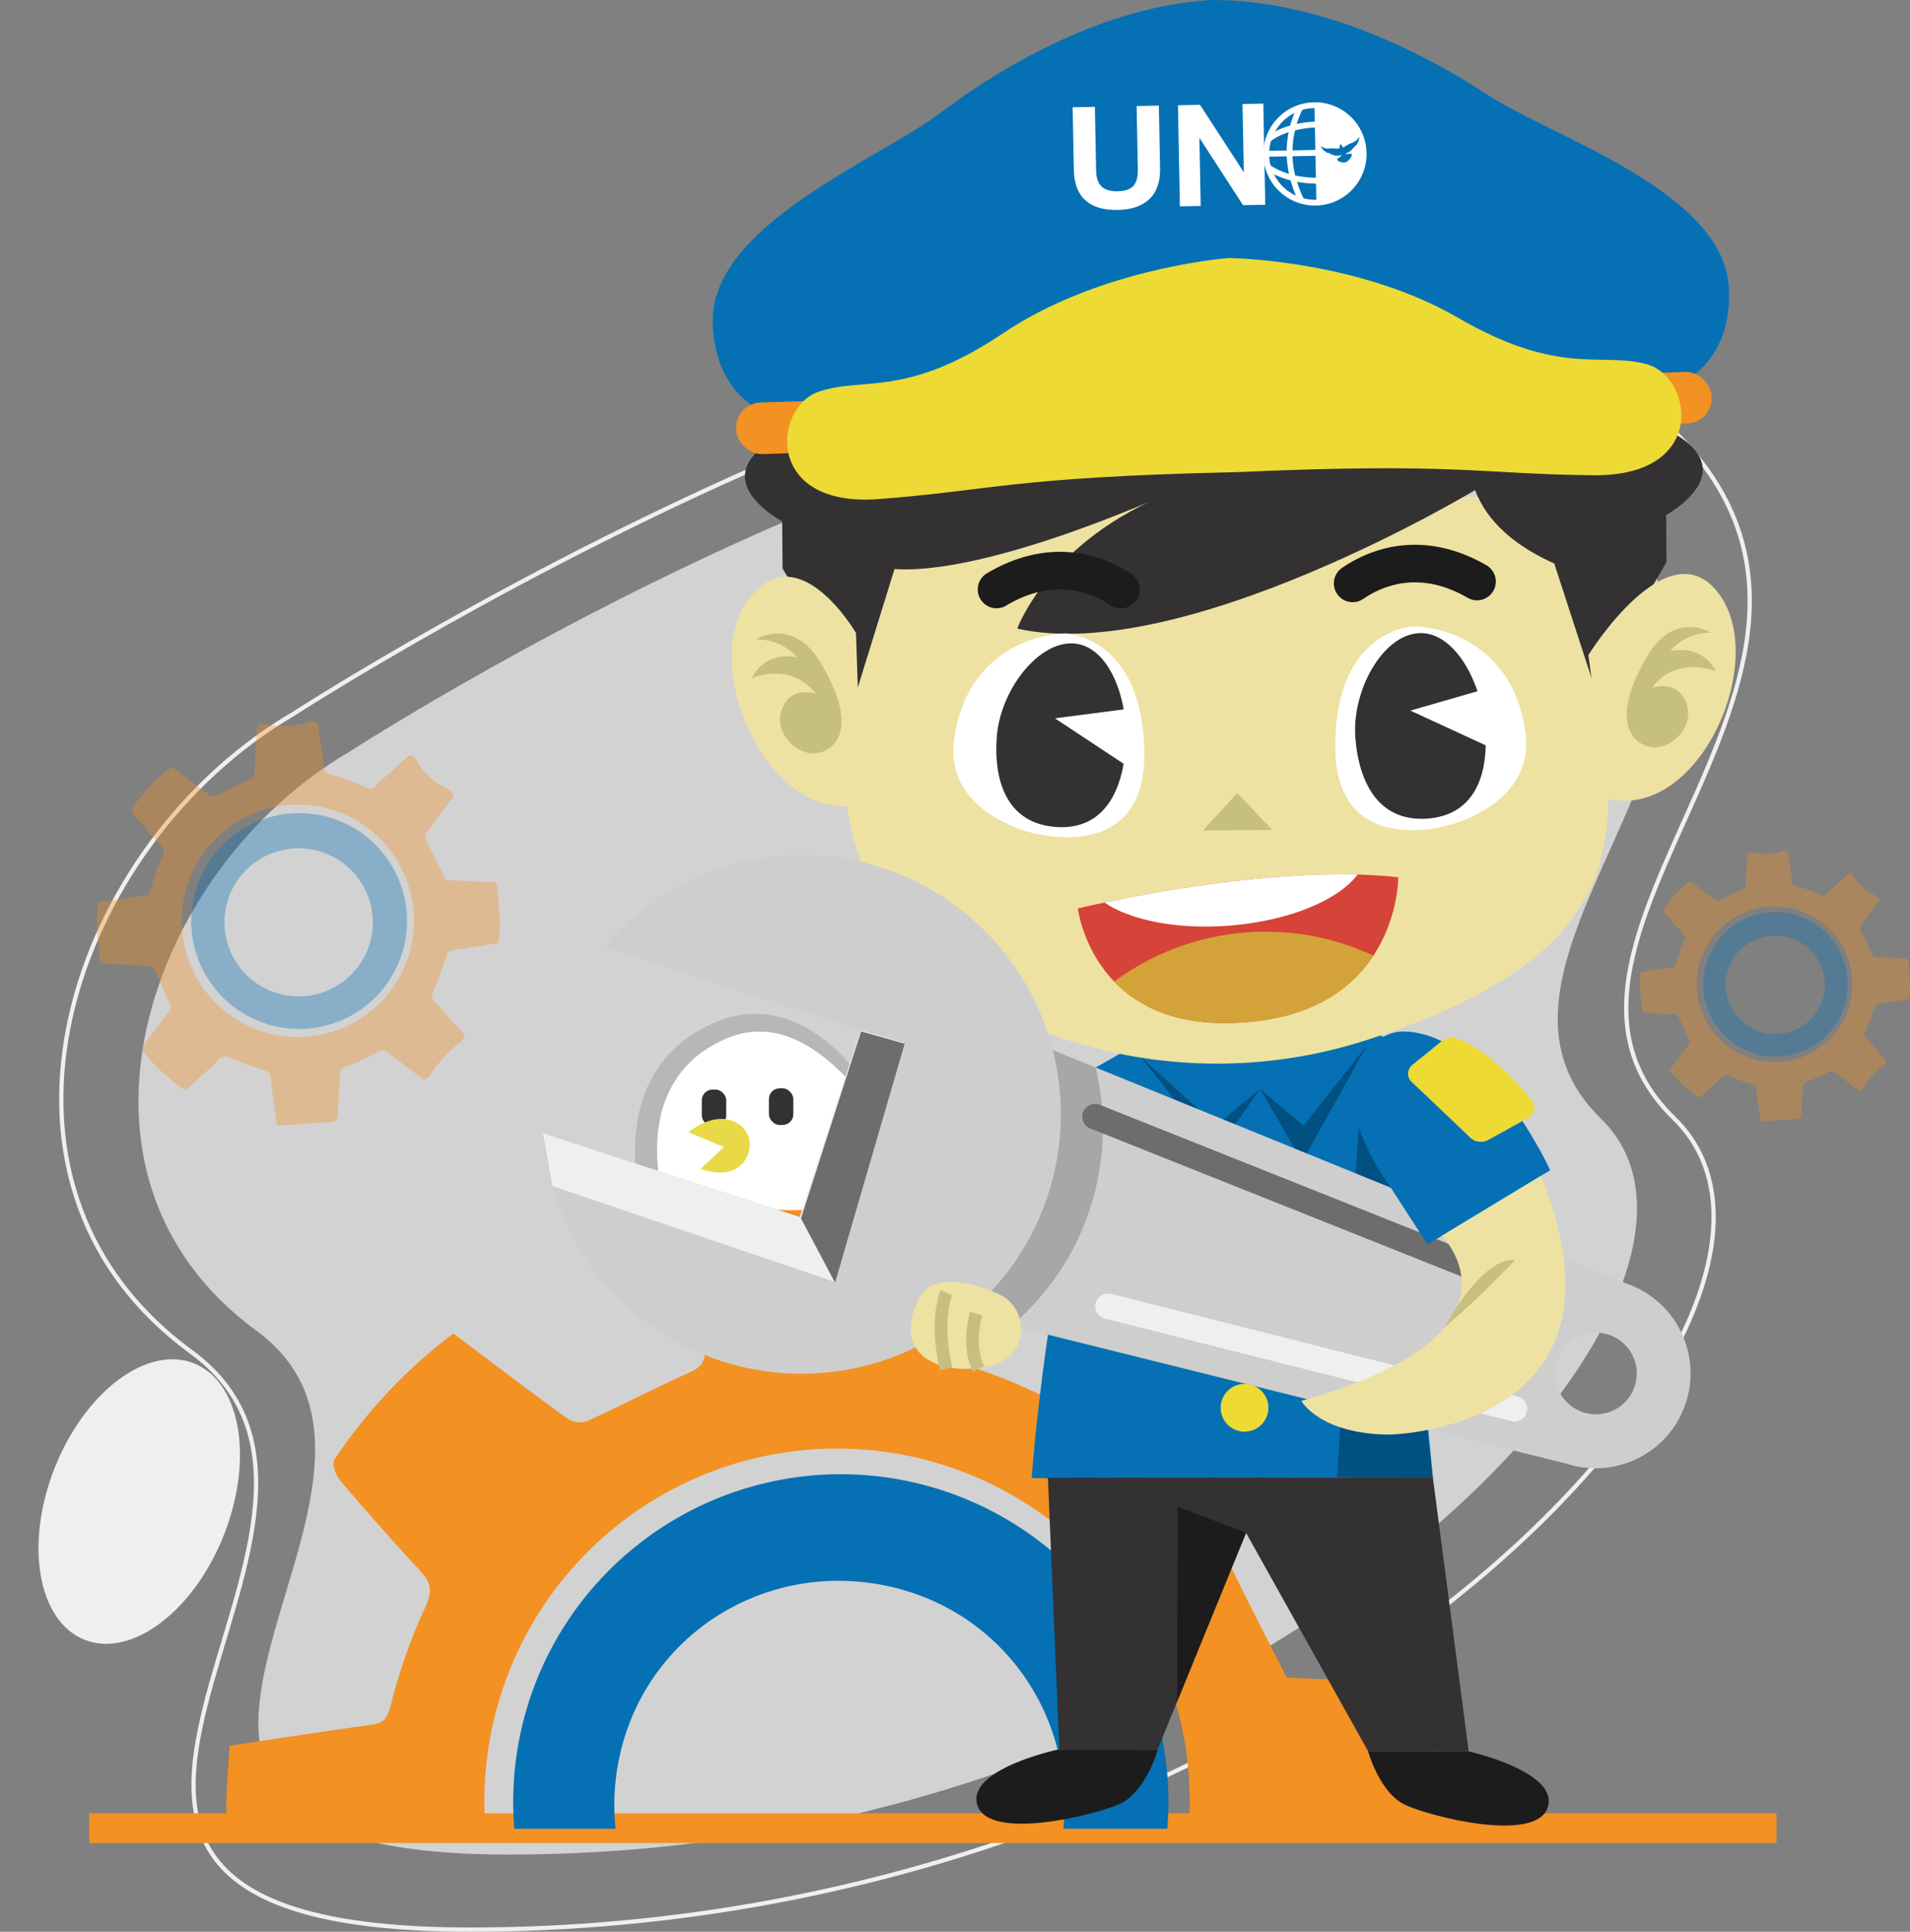<svg xmlns="http://www.w3.org/2000/svg" width="450" height="454.979" viewBox="0 0 450 454.979">
  <rect x="0" y="0" width="450" height="454.979" fill="#808080" stroke="none"/>
  <g id="uno-model" transform="translate(-27.019 -109.943)">
    <path id="Path_802" data-name="Path 802" d="M113.924,299.986S309.6,173.207,392.9,226.991s-26.633,117.907,15.989,159.4S328,559.685,151.7,559.689c-121.8,0-9.287-86.529-59.657-123.41S66.459,327.646,113.924,299.986Z" transform="translate(-4.649 -12.942)" fill="#efefef" opacity="0.73"/>
    <path id="Path_803" data-name="Path 803" d="M98.242,288.462S314,148.671,405.854,207.976s-29.366,130.008,17.63,175.758S334.294,574.817,139.9,574.821c-134.3,0-10.239-95.409-65.781-136.076S45.905,318.961,98.242,288.462Z" transform="translate(-2.058 -10.4)" fill="none" stroke="#efefef" stroke-miterlimit="10" stroke-width="1"/>
    <ellipse id="Ellipse_75" data-name="Ellipse 75" cx="35.011" cy="21.444" rx="35.011" ry="21.444" transform="translate(27.019 488.285) rotate(-68.448)" fill="#efefef"/>
    <line id="Line_74" data-name="Line 74" x2="397.526" transform="translate(48.04 540.526)" fill="none" stroke="#f39122" stroke-miterlimit="10" stroke-width="7"/>
    <g id="Group_715" data-name="Group 715" transform="translate(176.627 348.718)">
      <path id="Path_804" data-name="Path 804" d="M263.7,420.865s-18.534-45.888-45.727-33.673-15.316,48.161-8.753,55.662S257.538,475.455,263.7,420.865Z" transform="translate(-198.317 -383.043)" fill="#fff"/>
      <path id="Path_805" data-name="Path 805" d="M263.328,420.568q-1.456-2.891-3.089-5.669c-1.077-1.857-2.2-3.687-3.387-5.467A83.819,83.819,0,0,0,249.11,399.3a59.251,59.251,0,0,0-4.431-4.478,40.946,40.946,0,0,0-4.922-3.775,28.209,28.209,0,0,0-5.384-2.757,23.76,23.76,0,0,0-2.831-.882c-.48-.1-.965-.165-1.445-.253l-.721-.122-.728-.039a18.944,18.944,0,0,0-5.76.459,24.77,24.77,0,0,0-5.486,2.108,28.851,28.851,0,0,0-4.988,3.239,25.489,25.489,0,0,0-4.011,4.257,26.455,26.455,0,0,0-4.607,10.729,39.527,39.527,0,0,0-.35,12.066,54,54,0,0,0,2.723,11.975,42.414,42.414,0,0,0,2.367,5.608,23.711,23.711,0,0,0,1.477,2.5,10.891,10.891,0,0,0,1.754,2.025,35.57,35.57,0,0,0,4.774,3.674,50.826,50.826,0,0,0,5.35,3.062,42.322,42.322,0,0,0,11.577,3.849l.747.129.748.071c.5.042,1,.111,1.5.134a24.394,24.394,0,0,0,2.984-.046,22.8,22.8,0,0,0,2.937-.4c.48-.11.947-.264,1.426-.385l.715-.193.685-.274a19.345,19.345,0,0,0,5.161-2.923,24.543,24.543,0,0,0,4.169-4.424,41.031,41.031,0,0,0,5.652-11.189l.974-3.049c.289-1.029.527-2.072.8-3.11l.4-1.56.315-1.564Zm0,0-.241,3.211-.13,1.634-.214,1.61c-.158,1.071-.3,2.15-.481,3.22l-.674,3.2a41.34,41.34,0,0,1-4.927,12.248,26.544,26.544,0,0,1-4.329,5.249,22.611,22.611,0,0,1-5.8,3.811l-.794.374-.826.289c-.552.186-1.1.389-1.666.546a26.467,26.467,0,0,1-3.428.642,28.388,28.388,0,0,1-3.464.218c-.576,0-1.147-.046-1.723-.069l-.861-.044-.852-.1a42.506,42.506,0,0,1-13-3.753,55.712,55.712,0,0,1-5.948-3.181,40.169,40.169,0,0,1-5.562-4.045,14.849,14.849,0,0,1-2.523-2.79,28.675,28.675,0,0,1-1.855-3.028,47.211,47.211,0,0,1-2.747-6.243,58.373,58.373,0,0,1-3.054-13.145,44.674,44.674,0,0,1,.543-13.648,29.005,29.005,0,0,1,10.657-17.7,33.5,33.5,0,0,1,5.926-3.622c.524-.241,1.022-.516,1.569-.726l1.648-.615.824-.3.858-.223,1.721-.422a23.164,23.164,0,0,1,7.081-.23l.881.1.864.184c.574.13,1.154.239,1.719.39a27.563,27.563,0,0,1,3.28,1.19,28.514,28.514,0,0,1,5.912,3.442,44.037,44.037,0,0,1,5.045,4.421,57.191,57.191,0,0,1,4.327,5.007c1.339,1.742,2.579,3.547,3.742,5.392s2.261,3.723,3.273,5.645A85.613,85.613,0,0,1,263.328,420.568Z" transform="translate(-197.947 -382.746)" fill="#b7b7b7"/>
    </g>
    <rect id="Rectangle_171" data-name="Rectangle 171" width="5.749" height="8.624" rx="2.517" transform="translate(208.178 366.28)" fill="#333132"/>
    <rect id="Rectangle_172" data-name="Rectangle 172" width="5.749" height="8.624" rx="2.517" transform="translate(192.368 366.567)" fill="#333132"/>
    <path id="Path_806" data-name="Path 806" d="M220.689,417.654l-8.37-3.47s5.069-4.286,9.773-2.874c5.75,1.724,4.6,6.9,4.6,6.9s-1.15,8.048-11.5,4.6Z" transform="translate(-23.113 -37.555)" fill="#e9d947"/>
    <g id="Group_716" data-name="Group 716" transform="translate(80.343 391.676)">
      <path id="Path_807" data-name="Path 807" d="M88.155,580.819h60.828a83.093,83.093,0,1,1,165.684,0h61.647c.084-3.281.162-6.563-.035-9.828-.421-6.961-1.346-13.889-1.919-20.844-.222-2.7-1.491-3.438-4.09-3.525-11.2-.371-22.4-.964-32.514-1.427-5.057-9.988-9.831-19.191-14.316-28.532a5.834,5.834,0,0,1,.319-4.967c5.764-8.083,11.687-16.062,17.845-23.848,2.859-3.615,2.27-5.919-5.57-9.6a42.941,42.941,0,0,1-18.564-17.263c-4.024-6.831-5.957-5.166-8.257-3.062-7.333,6.7-14.78,13.283-22.036,20.068-2.256,2.109-3.78,2.42-7.311.7a115.875,115.875,0,0,0-22.664-8.4c-4.783-1.189-6.4-1.988-6.842-5.763-1.128-9.7-2.706-19.342-3.916-29.031-.459-3.67-2.311-4.523-7.919-2.866a61.632,61.632,0,0,1-27.555,1.645c-6.43-1.067-8.385-.492-8.54,3.581-.384,10.086-1.275,20.152-1.643,30.238-.107,2.939-1.149,4.119-3.748,5.28-8.146,3.638-16.063,7.786-24.187,11.474a5.418,5.418,0,0,1-4.544-.625c-8.95-6.5-17.747-13.2-26.871-20.056a121.952,121.952,0,0,0-28.015,29.667c-.638.933.22,3.643,1.217,4.817q9.335,10.984,19.121,21.577c2.544,2.739,2.8,4.8.868,8.83a129.653,129.653,0,0,0-8.023,22.984c-.793,2.989-1.88,3.926-4.479,4.284-10.956,1.514-21.886,3.208-33.424,4.925-.275,5.628-.947,11.127-.712,16.586Q88.055,579.331,88.155,580.819Z" transform="translate(-87.942 -431.826)" fill="#f39122"/>
      <path id="Path_808" data-name="Path 808" d="M189.278,590.153a53.852,53.852,0,0,1,.819-16.471c5.9-28.659,33.733-46.75,62.771-40.8,27.04,5.54,44.594,30.141,41.911,57.27h24.493a77.186,77.186,0,1,0-153.854,0Z" transform="translate(-97.573 -441.16)" fill="#0571b4"/>
    </g>
    <g id="Group_730" data-name="Group 730" transform="translate(154.933 109.943)">
      <path id="Path_809" data-name="Path 809" d="M389.45,388.9,373.3,382.138l-35.689,3.014L319.8,395.326s-11.952,55.106-15.079,96.715l94.515-.2Z" transform="translate(-189.572 -143.895)" fill="#0571b4"/>
      <path id="Path_810" data-name="Path 810" d="M391.509,391.034l-15.045,19.1-10.271-8.662,9.932,17.1Z" transform="translate(-197.24 -145.005)" fill="#005082"/>
      <path id="Path_811" data-name="Path 811" d="M334.036,394.3l17.809,16.166,10.338-8.583L351.821,416.7Z" transform="translate(-193.229 -145.413)" fill="#005082"/>
      <path id="Path_812" data-name="Path 812" d="M392.014,413.2l-5.068,82.431,22.547.087-7.7-64.794Z" transform="translate(-199.829 -147.77)" fill="#005082"/>
      <g id="Group_727" data-name="Group 727" transform="translate(39.999)">
        <path id="Path_813" data-name="Path 813" d="M401.077,132.059c-15.35-10.124-40.123-22.289-64.819-22.11v-.006l-.077.005h-.076v.007c-24.654,1.464-48.661,15.255-63.3,26.378-14.674,11.146-54.7,26.69-53.929,49.755s21.337,23.565,21.337,23.565l99.107-3.3.153-.005,99.107-3.3s20.485-1.867,19.721-24.933S416.46,142.2,401.077,132.059Z" transform="translate(-218.861 -109.943)" fill="#0571b4"/>
        <path id="Path_814" data-name="Path 814" d="M437.892,243.287s-4.85,35.511-3.943,67.444c.674,23.728-6.554,44.492-56.419,60.632a114.7,114.7,0,0,1-79.315-2.856c-43.5-18.125-44.635-50.589-44.772-69.852-.228-31.944-2.023-54.034-2.023-54.034" transform="translate(-222.923 -126.576)" fill="#ede2a2"/>
        <path id="Path_815" data-name="Path 815" d="M431.626,259.04s-22.048-4.757-27.879-20.428c0,0-68.784,41.387-107.871,32.623,0,0,7.456-20.754,36.265-32.111,0,0-51.024,23.385-70.837,17.085l-.27-37.846,166.678-2.281Z" transform="translate(-224.122 -123.182)" fill="#333132"/>
        <g id="Group_719" data-name="Group 719" transform="translate(56.699 129.969)">
          <g id="Group_717" data-name="Group 717" transform="translate(0 19.205)">
            <path id="Path_816" data-name="Path 816" d="M309.872,280.376s18.273.417,18.764,27.784-27,19.04-27,19.04-19.662-4.678-17.879-21.152S297.089,281.127,309.872,280.376Z" transform="translate(-283.64 -280.376)" fill="#fff"/>
            <path id="Path_817" data-name="Path 817" d="M309.007,300.723l16.212-2.1c-1.435-8.092-5.58-15.1-11.786-15.527-8.394-.577-17.372,11.1-18.131,22.156s2.9,20.2,13.824,21.055c9.649.758,14.5-5.836,16.083-14.873Z" transform="translate(-285.083 -280.713)" fill="#333132"/>
          </g>
          <g id="Group_718" data-name="Group 718" transform="translate(5.75)">
            <path id="Path_818" data-name="Path 818" d="M291.09,269.944a4.4,4.4,0,0,0,5.768,1.182c6.435-3.847,12.783-4.812,18.914-2.873a22.983,22.983,0,0,1,5.748,2.768,4.4,4.4,0,0,0,5.477-.5h0a4.416,4.416,0,0,0-.584-6.866,31.837,31.837,0,0,0-7.967-3.84c-6.131-1.941-15.368-2.682-26.06,3.673a4.43,4.43,0,0,0-1.3,6.456Z" transform="translate(-290.21 -258.434)" fill="#1c1c1c"/>
          </g>
        </g>
        <g id="Group_722" data-name="Group 722" transform="translate(146.347 128.309)">
          <g id="Group_720" data-name="Group 720" transform="translate(0.332 19.207)">
            <path id="Path_819" data-name="Path 819" d="M404.811,278.482s-18.265.678-18.366,28.049,27.271,18.652,27.271,18.652,19.594-4.957,17.575-21.4S417.6,279.05,404.811,278.482Z" transform="translate(-386.445 -278.482)" fill="#fff"/>
            <path id="Path_820" data-name="Path 820" d="M404.806,298.558,420.62,294c-2.656-7.835-7.848-14.18-14.089-13.661-8.441.7-15.6,13.691-14.676,24.805s5.954,19.658,16.957,18.852c9.718-.712,13.543-8.012,13.745-17.246Z" transform="translate(-387.109 -278.71)" fill="#333132"/>
          </g>
          <g id="Group_721" data-name="Group 721">
            <path id="Path_821" data-name="Path 821" d="M423.378,267.786a4.4,4.4,0,0,1-5.75,1.264c-6.489-3.755-12.851-4.629-18.954-2.6a22.97,22.97,0,0,0-5.708,2.85,4.406,4.406,0,0,1-5.484-.426h0a4.417,4.417,0,0,1,.486-6.874,31.856,31.856,0,0,1,7.912-3.953c6.1-2.03,15.328-2.9,26.11,3.3a4.43,4.43,0,0,1,1.392,6.437Z" transform="translate(-386.065 -256.538)" fill="#1c1c1c"/>
          </g>
        </g>
        <path id="Path_822" data-name="Path 822" d="M358.914,323.32l-8.061,8.835,16.292-.116Z" transform="translate(-235.325 -136.559)" fill="#c7bf80"/>
        <path id="Path_823" data-name="Path 823" d="M317.155,353.258s44.505-10.845,75.492-7.35c0,0,.243,34.055-40.623,34.347C320.381,380.48,317.155,353.258,317.155,353.258Z" transform="translate(-231.122 -139.29)" fill="#d64338"/>
        <path id="Path_824" data-name="Path 824" d="M324.312,351.863c6.094,4.165,17.15,6.422,29.551,5.434,13.974-1.114,25.612-6.026,30.1-12.029C361.7,344.666,335.936,349.417,324.312,351.863Z" transform="translate(-232.015 -139.29)" fill="#fff"/>
        <path id="Path_825" data-name="Path 825" d="M388,366.3a59.938,59.938,0,0,0-61.057,6.109c5.157,5.357,13.344,9.865,26.3,9.773C372.561,382.041,382.69,374.36,388,366.3Z" transform="translate(-232.344 -141.215)" fill="#d3a339"/>
        <path id="Path_826" data-name="Path 826" d="M437.793,235.711l16.065,49.34,17.02-29.237L470.8,244.7s29.674-16.03-21.028-26.819Z" transform="translate(-246.17 -123.407)" fill="#333132"/>
        <path id="Path_827" data-name="Path 827" d="M269.19,236.9l-15.358,49.564L236.4,257.471l-.08-11.109s-29.9-15.605,20.643-27.117Z" transform="translate(-219.943 -123.577)" fill="#333132"/>
        <g id="Group_723" data-name="Group 723" transform="translate(206.308 135.189)">
          <path id="Path_828" data-name="Path 828" d="M459.133,317.312,454.571,283.5s18.813-30.422,30.734-14.473-4.775,53.48-26.172,48.289" transform="translate(-454.571 -264.398)" fill="#ede2a2"/>
          <path id="Path_829" data-name="Path 829" d="M484.756,279.992s-8.627-5.307-14.992,5.476-6.312,18.3-.924,20.942,12.319-3.846,10.13-9.736-8.08-3.7-8.08-3.7,4.778-7.55,15-3.865c0,0-2.73-6.422-10.77-4.754A12.447,12.447,0,0,1,484.756,279.992Z" transform="translate(-455.858 -266.18)" fill="#c7bf80"/>
        </g>
        <g id="Group_724" data-name="Group 724" transform="translate(4.457 135.844)">
          <path id="Path_830" data-name="Path 830" d="M254.6,318.662,253.26,278.4s-13.831-23.768-25.524-7.65,5.539,53.406,26.859,47.911" transform="translate(-223.953 -265.146)" fill="#ede2a2"/>
          <path id="Path_831" data-name="Path 831" d="M230.379,281.819s8.55-5.429,15.069,5.261,6.572,18.2,1.224,20.927-12.374-3.669-10.269-9.589,8.025-3.814,8.025-3.814-4.885-7.481-15.057-3.651c0,0,2.638-6.46,10.7-4.908A12.449,12.449,0,0,0,230.379,281.819Z" transform="translate(-224.629 -267.054)" fill="#c7bf80"/>
        </g>
        <rect id="Rectangle_173" data-name="Rectangle 173" width="230.088" height="12.162" rx="5.982" transform="matrix(0.999, -0.033, 0.033, 0.999, 5.301, 95.003)" fill="#f39122"/>
        <path id="Path_832" data-name="Path 832" d="M441.481,204.4c-10.765-2.979-20.452,3-44.477-10.928-22.584-13.09-50.655-14.025-53.941-14.09v-.016l-.323.026c-3.274.284-31.221,3.085-52.883,17.649-23.044,15.493-33.108,10.175-43.65,13.863s-12.7,27.321,14.325,25.244c26.97-2.074,31.433-5.158,83.889-6.333v0l.162-.007.162,0v0c52.419-2.319,57.077.46,84.124.734C455.971,230.817,452.245,207.381,441.481,204.4Z" transform="translate(-221.361 -118.603)" fill="#edda35"/>
        <g id="Group_726" data-name="Group 726" transform="translate(84.808 24.092)">
          <g id="Group_725" data-name="Group 725" transform="translate(0 0.316)">
            <path id="Path_833" data-name="Path 833" d="M336.348,153.175c.123,6.437-3.619,9.644-9.989,9.765-6.437.123-10.2-2.874-10.321-9.377l-.284-14.807,5.236-.1.284,14.807c.05,2.6.766,5.156,5,5.076,3.735-.072,4.9-1.7,4.837-5.264l-.284-14.807,5.236-.1Z" transform="translate(-315.755 -137.897)" fill="#fff"/>
            <path id="Path_834" data-name="Path 834" d="M344.1,138.214l5.2-.1L359.548,153.9l.067,0-.306-15.974,4.9-.094.456,23.811-5.237.1L349.221,145.99h-.067l.3,15.941-4.9.094Z" transform="translate(-319.291 -137.83)" fill="#fff"/>
          </g>
          <path id="Path_835" data-name="Path 835" d="M379.195,137.469A12.162,12.162,0,1,0,391.4,149.4,12.166,12.166,0,0,0,379.195,137.469Zm-4.128,4.718a24.382,24.382,0,0,1,1.113-2.777.333.333,0,0,1,.242-.2,10.652,10.652,0,0,1,2.474-.361l.242,0,.061,3.178a26.859,26.859,0,0,0-4.252.542C374.992,142.423,375.028,142.3,375.067,142.187Zm-3.27-.357a10.031,10.031,0,0,1,2.6-1.812c-.012.033-.024.067-.037.1a23.553,23.553,0,0,0-.916,2.7.211.211,0,0,1-.166.173,19.106,19.106,0,0,0-3.274,1.281c-.04.02-.082.038-.128.06A10.373,10.373,0,0,1,371.8,141.83Zm-3.279,6.6a11.62,11.62,0,0,1,.334-1.72.453.453,0,0,1,.2-.27,14.1,14.1,0,0,1,2.62-1.41c.416-.172.841-.32,1.262-.479.025-.01.053-.017.106-.033a24.018,24.018,0,0,0-.455,4.3l-4.1.079C368.492,148.728,368.5,148.576,368.518,148.426Zm.352,3.958a.2.2,0,0,1-.1-.128,11.056,11.056,0,0,1-.3-1.936.211.211,0,0,1,.01-.047l4.107-.079c.036.453.064.909.11,1.363s.1.923.172,1.381.158.9.242,1.381c-.17-.053-.32-.1-.469-.147a15.483,15.483,0,0,1-3.282-1.47C369.194,152.6,369.034,152.489,368.87,152.384Zm.726,2.055a19.845,19.845,0,0,0,3.884,1.422c.2.607.379,1.205.586,1.8s.441,1.171.674,1.785A10.822,10.822,0,0,1,369.6,154.439Zm4.963.144c-.178-.76-.323-1.525-.426-2.3-.085-.635-.146-1.273-.176-1.913,0-.064,0-.129,0-.2l5.4-.1.1,5.164-.137,0c-.771-.011-1.54-.06-2.306-.143s-1.546-.2-2.31-.365A.157.157,0,0,1,374.559,154.582Zm5,5.838c-.122,0-.236.009-.351.006a10.887,10.887,0,0,1-1.609-.131c-.315-.054-.628-.126-.942-.186a.194.194,0,0,1-.149-.126,27.424,27.424,0,0,1-1.468-3.683c-.008-.026-.013-.053-.025-.1.747.129,1.483.241,2.225.3s1.49.092,2.245.137Zm-.226-11.754c-.1.032-5.211.137-5.379.111a21.52,21.52,0,0,1,.6-4.691,23.226,23.226,0,0,1,4.67-.677C379.244,143.509,379.349,148.382,379.328,148.666Zm10.1-1.943c-.025.022-.053.041-.08.061a.243.243,0,0,1-.078.334.671.671,0,0,1-.109.091.138.138,0,0,0-.071.141.313.313,0,0,1-.2.312c-.085.039-.177.06-.267.091-.014.3-.05.34-.355.4.017.2.005.208-.355.367.022.147,0,.18-.13.256-.031.018-.044.062-.072.088a.556.556,0,0,1-.122.09.4.4,0,0,1-.116.022c-.01.112-.1.13-.189.158-.031.011-.055.046-.087.062-.057.032-.116.056-.174.086-.031.016-.056.039-.087.055-.051.026-.1.049-.154.08l-.112.059c-.028.015-.054.033-.084.046s-.068.022-.1.036a.4.4,0,0,0-.059.039c.018.022.032.057.053.063a.349.349,0,0,0,.121,0c.33-.028.659-.061.989-.082a.819.819,0,0,1,.286.04c.1.031.1.1.024.164-.036.031-.076.056-.119.087.054.062.194.085.136.2-.038.072-.126.116-.194.175.1.271.1.271-.185.321,0,.323,0,.323-.3.366-.026.284-.071.328-.311.295a.39.39,0,0,0-.011.046c-.019.172-.094.23-.263.21-.025,0-.066,0-.075.018-.1.172-.211.162-.354.063-.158.186-.187.186-.418.006-.208.1-.257.1-.422-.051a.074.074,0,0,0-.06-.019.275.275,0,0,1-.351-.174c-.265.042-.277.033-.326-.242a1.243,1.243,0,0,1-.128,0c-.115-.015-.153-.093-.085-.186a.782.782,0,0,1,.158-.156c.231-.176.466-.347.7-.522a1.055,1.055,0,0,0,.128-.115c.088-.094.082-.165-.015-.263-.049.042-.093.106-.151.123-.137.043-.285.043-.422.1a.089.089,0,0,1-.067-.017.186.186,0,0,0-.16-.015.31.31,0,0,1-.183-.018.174.174,0,0,0-.149,0c-.108.034-.22.08-.319-.028-.01-.011-.043-.006-.064,0-.142.019-.281.037-.344-.142,0-.015-.044-.023-.067-.024a.964.964,0,0,1-.2-.005.338.338,0,0,1-.182-.1.205.205,0,0,0-.14-.091,2.08,2.08,0,0,1-.251-.076c-.078-.028-.125-.081-.1-.165-.169-.016-.338-.023-.5-.049-.113-.018-.226-.055-.247-.2,0-.02-.046-.039-.075-.05-.079-.027-.161-.047-.241-.074s-.115-.073-.06-.15c-.089-.038-.179-.068-.262-.113-.1-.053-.105-.095-.048-.19l-.338-.186.007-.034.1-.039-.321-.452v-.061a2.458,2.458,0,0,1,.289.153,2.432,2.432,0,0,0,1.789.406,2.978,2.978,0,0,1,.7-.013,9.943,9.943,0,0,0,1.426.019c.166-.006.237-.1.234-.269,0-.105-.009-.209-.009-.314a.512.512,0,0,1,.021-.15.261.261,0,0,1,.225-.193.207.207,0,0,1,.222.125c.055.1.092.216.143.321a.327.327,0,0,0,.095.122.312.312,0,0,0,.376-.011c.365-.229.727-.467,1.1-.673a5.338,5.338,0,0,1,.706-.27,3.25,3.25,0,0,0,1.652-1.292l.122,0,0,.2c-.058.128-.116.256-.172.383a.058.058,0,0,0,0,.046C389.626,146.518,389.537,146.624,389.424,146.723Z" transform="translate(-322.157 -137.469)" fill="#fff"/>
        </g>
      </g>
      <g id="Group_728" data-name="Group 728" transform="translate(0 201.36)">
        <path id="Path_836" data-name="Path 836" d="M442.41,447.422,307.51,392.5l-20.3,62.272,141.343,35.154a22.356,22.356,0,0,0,13.861-42.509Zm-9.911,30.4a9.617,9.617,0,1,1,12.124-6.162A9.616,9.616,0,0,1,432.5,477.819Z" transform="translate(-187.387 -346.548)" fill="#cecece"/>
        <path id="Path_837" data-name="Path 837" d="M316.289,429.813a60.8,60.8,0,0,0,1.328-33.194L307.51,392.5l-20.3,62.272,10.589,2.634A60.8,60.8,0,0,0,316.289,429.813Z" transform="translate(-187.387 -346.548)" fill="#6d6d6d" opacity="0.4"/>
        <path id="Path_838" data-name="Path 838" d="M253.036,343.024A61.1,61.1,0,0,0,187.5,361.579l60.518,19.732L233.68,425.3l-60.518-19.733a61.093,61.093,0,1,0,79.874-62.542Z" transform="translate(-173.162 -339.999)" fill="#cecece"/>
        <line id="Line_75" data-name="Line 75" x2="105.377" y2="42.015" transform="translate(130.073 61.637)" fill="none" stroke="#6d6d6d" stroke-linecap="round" stroke-linejoin="round" stroke-width="6"/>
        <line id="Line_76" data-name="Line 76" x1="95.765" y1="24.156" transform="translate(133.132 106.3)" fill="none" stroke="#efefef" stroke-linecap="round" stroke-linejoin="round" stroke-width="6"/>
      </g>
      <path id="Path_839" data-name="Path 839" d="M403.17,387.509c-4.346-.085-7.979,3.105-10.378,6.283-3.569,4.727-3.077,15.919,7.642,31.07l8.28,12.815,28.91-17.488S422.945,387.9,403.17,387.509Z" transform="translate(-200.309 -144.565)" fill="#0571b4"/>
      <path id="Path_840" data-name="Path 840" d="M414.062,389.9l-6.971,5.652a2.637,2.637,0,0,0-.18,4.073c3.1,2.928,8.866,8.395,13.835,13.15a3.623,3.623,0,0,0,4.175.49l9.354-5.171a2.675,2.675,0,0,0,.938-4.089c-3.2-4.012-10.04-11.7-17.556-14.616A3.677,3.677,0,0,0,414.062,389.9Z" transform="translate(-202.209 -144.769)" fill="#edda35"/>
      <path id="Path_841" data-name="Path 841" d="M433.729,426.373l-23.324,14.109s23.122,23.04-33.112,38.892c0,0,4.424,7.861,20.833,7.924C398.126,487.3,458.029,486.3,433.729,426.373Z" transform="translate(-198.624 -149.413)" fill="#ede2a2"/>
      <circle id="Ellipse_76" data-name="Ellipse 76" cx="5.626" cy="5.626" r="5.626" transform="translate(159.674 325.945)" fill="#edda35"/>
      <path id="Path_842" data-name="Path 842" d="M399.783,507.475l8.45,64.559-23.724-.091-28.733-51.387-20.916,51.2-23.059-.088-2.707-64.091Z" transform="translate(-190.118 -159.529)" fill="#333132"/>
      <path id="Path_843" data-name="Path 843" d="M418.98,581.221s21.378,4.771,18.624,13.2-27.484,2.239-33.575-.6-8.773-12.693-8.773-12.693Z" transform="translate(-200.865 -168.717)" fill="#1c1c1c"/>
      <path id="Path_844" data-name="Path 844" d="M308.808,580.808s-21.414,4.607-18.725,13.056,27.466,2.45,33.578-.34,8.87-12.625,8.87-12.625Z" transform="translate(-187.717 -168.676)" fill="#1c1c1c"/>
      <path id="Path_845" data-name="Path 845" d="M360.112,521.544,344.037,515.4l-.176,45.922Z" transform="translate(-194.454 -160.518)" fill="#1c1c1c"/>
      <g id="Group_729" data-name="Group 729" transform="translate(86.672 301.935)">
        <path id="Path_846" data-name="Path 846" d="M297.247,469.981a9.048,9.048,0,0,0-4.712-12.38c-6.131-2.594-15.681-5.207-18.788,1.889-6.829,15.6,10.466,17.884,18.822,14.591A8.641,8.641,0,0,0,297.247,469.981Z" transform="translate(-272.186 -454.907)" fill="#ede2a2"/>
        <path id="Path_847" data-name="Path 847" d="M281.6,457.806s-2.837,6.262-.068,17.923" transform="translate(-273.201 -455.268)" fill="none" stroke="#c7bf80" stroke-miterlimit="10" stroke-width="3"/>
        <path id="Path_848" data-name="Path 848" d="M289.647,463.412s-2.271,7.493.575,13.045" transform="translate(-274.257 -455.968)" fill="none" stroke="#c7bf80" stroke-miterlimit="10" stroke-width="3"/>
      </g>
      <path id="Path_849" data-name="Path 849" d="M248.022,387.2l10.243,2.938-16.609,56.219-66.261-22.494-2.232-12.408,60.517,19.732Z" transform="translate(-173.162 -144.527)" fill="#efefef"/>
      <path id="Path_850" data-name="Path 850" d="M415.858,464.845s8.63-16.5,16.609-15.859A196.025,196.025,0,0,1,415.858,464.845Z" transform="translate(-203.435 -152.231)" fill="#c7bf80"/>
    </g>
    <path id="Path_851" data-name="Path 851" d="M267.047,390.384l-10.254-2.9L242.62,431.528l8.034,15.138Z" transform="translate(-26.893 -34.619)" fill="#6d6d6d"/>
    <g id="Group_731" data-name="Group 731" transform="translate(49.818 279.878)" opacity="0.36">
      <path id="Path_852" data-name="Path 852" d="M140.934,345c-2.414,2.207-4.866,4.374-7.256,6.608-.743.695-1.245.8-2.408.232a38.141,38.141,0,0,0-7.463-2.765c-1.575-.392-2.108-.655-2.253-1.9-.372-3.194-.891-6.369-1.29-9.561-.151-1.209-.761-1.49-2.607-.944a20.293,20.293,0,0,1-9.075.542c-2.117-.351-2.761-.162-2.812,1.18-.126,3.321-.42,6.636-.541,9.957a1.692,1.692,0,0,1-1.234,1.739c-2.683,1.2-5.289,2.564-7.965,3.779a1.784,1.784,0,0,1-1.5-.207c-2.948-2.139-5.844-4.347-8.85-6.6a40.157,40.157,0,0,0-9.225,9.771c-.21.306.073,1.2.4,1.586q3.075,3.617,6.3,7.105c.838.9.923,1.579.286,2.908a42.718,42.718,0,0,0-2.642,7.568c-.262.985-.62,1.294-1.476,1.412-3.607.5-7.207,1.056-11.006,1.622-.09,1.853-.312,3.664-.235,5.462.109,2.513.452,5.015.672,7.525.09,1.027.551,1.438,1.636,1.467,3.321.088,6.641.259,9.954.494a1.913,1.913,0,0,1,1.316.938c1.236,2.547,2.308,5.175,3.571,7.708a1.7,1.7,0,0,1-.185,2.129c-2.19,2.842-4.308,5.74-6.526,8.713a40.724,40.724,0,0,0,10.459,9.825c2.621-2.39,5.29-4.708,7.809-7.178a2.207,2.207,0,0,1,2.916-.418c2.545,1.094,5.178,2,7.816,2.858.863.281,1.31.518,1.431,1.533.427,3.607,1.062,7.709,1.613,11.538l1.74-.127c3.6-.253,7.266-.53,10.936-.76,1.164-.073,1.61-.49,1.635-1.762.062-3.157.368-6.309.508-9.466a1.743,1.743,0,0,1,1.387-1.809,63.073,63.073,0,0,0,7.551-3.459,1.691,1.691,0,0,1,2.168.04c2.59,1.989,5.23,3.915,7.817,5.908.836.644,1.448.827,2.35-.586a32.422,32.422,0,0,1,7.091-7.713c1.154-.93,1.158-1.546.4-2.359-2.221-2.4-4.363-4.868-6.6-7.255a1.479,1.479,0,0,1-.306-1.922c1.16-2.81,2.207-5.671,3.148-8.562.3-.927.577-1.417,1.625-1.558,3.554-.478,7.092-1.079,10.637-1.633l.337-1.575c.014-1.6.116-3.2.02-4.79-.138-2.292-.444-4.573-.632-6.864-.074-.889-.491-1.133-1.347-1.161-3.689-.122-7.376-.318-10.707-.47-1.666-3.289-3.238-6.319-4.715-9.4a1.923,1.923,0,0,1,.105-1.636c1.9-2.662,3.849-5.289,5.877-7.853.942-1.191.747-1.949-1.835-3.162a14.144,14.144,0,0,1-6.113-5.685C142.328,343.757,141.692,344.306,140.934,345Zm.273,47.581a27.363,27.363,0,1,1-16.523-34.993A27.395,27.395,0,0,1,141.207,392.579Z" transform="translate(-68.068 -336.405)" fill="#f39122"/>
      <path id="Path_853" data-name="Path 853" d="M94.986,377.888a25.418,25.418,0,1,0,32.5-15.349A25.447,25.447,0,0,0,94.986,377.888Zm40.91,12.557a17.482,17.482,0,0,1-34.188-7.325,17.482,17.482,0,0,1,34.188,7.325Z" transform="translate(-71.239 -339.478)" fill="#0571b4"/>
    </g>
    <g id="Group_733" data-name="Group 733" transform="translate(413.401 310.317)" opacity="0.36">
      <path id="Path_852-2" data-name="Path 852" d="M116.867,342.16c-1.617,1.478-3.259,2.929-4.859,4.426-.5.465-.834.534-1.613.155a25.546,25.546,0,0,0-5-1.852c-1.055-.263-1.412-.438-1.509-1.271-.249-2.139-.6-4.266-.864-6.4-.1-.809-.509-1-1.746-.632a13.591,13.591,0,0,1-6.077.363c-1.418-.235-1.849-.108-1.883.79-.084,2.224-.281,4.444-.362,6.668a1.133,1.133,0,0,1-.827,1.165c-1.8.8-3.542,1.717-5.334,2.531a1.2,1.2,0,0,1-1-.138c-1.974-1.433-3.914-2.912-5.927-4.423a26.893,26.893,0,0,0-6.178,6.544c-.141.205.049.8.268,1.062q2.059,2.422,4.217,4.759c.561.6.618,1.058.192,1.947a28.61,28.61,0,0,0-1.769,5.069c-.175.659-.415.866-.988.946-2.416.334-4.827.707-7.371,1.086-.06,1.241-.209,2.454-.157,3.658.073,1.683.3,3.359.45,5.039.06.688.369.963,1.1.982,2.224.059,4.447.173,6.667.331a1.281,1.281,0,0,1,.881.628c.828,1.706,1.546,3.465,2.392,5.162a1.138,1.138,0,0,1-.124,1.426c-1.467,1.9-2.885,3.844-4.371,5.835a27.273,27.273,0,0,0,7,6.58c1.756-1.6,3.543-3.153,5.23-4.807a1.478,1.478,0,0,1,1.953-.28c1.7.733,3.468,1.34,5.235,1.914.578.188.878.347.958,1.027.286,2.416.711,5.163,1.08,7.727l1.165-.085c2.411-.169,4.866-.355,7.324-.509.78-.049,1.078-.328,1.095-1.18.042-2.114.247-4.225.34-6.34a1.167,1.167,0,0,1,.929-1.212,42.244,42.244,0,0,0,5.057-2.317,1.132,1.132,0,0,1,1.452.027c1.734,1.332,3.5,2.622,5.235,3.957.56.431.97.554,1.574-.393a21.713,21.713,0,0,1,4.749-5.165c.773-.623.775-1.035.271-1.58-1.488-1.606-2.922-3.26-4.417-4.859a.99.99,0,0,1-.205-1.287c.777-1.882,1.478-3.8,2.108-5.734.2-.621.386-.949,1.089-1.043,2.38-.32,4.75-.723,7.124-1.094l.226-1.055c.009-1.07.078-2.142.013-3.208-.093-1.535-.3-3.063-.423-4.6-.049-.6-.329-.759-.9-.777-2.471-.082-4.94-.213-7.171-.315-1.115-2.2-2.168-4.232-3.158-6.293a1.288,1.288,0,0,1,.07-1.1c1.271-1.783,2.578-3.542,3.936-5.259.631-.8.5-1.305-1.229-2.118a9.472,9.472,0,0,1-4.094-3.807C117.8,341.329,117.375,341.7,116.867,342.16Zm.183,31.866a18.326,18.326,0,1,1-11.066-23.435A18.346,18.346,0,0,1,117.05,374.026Z" transform="translate(-68.068 -336.405)" fill="#f39122"/>
      <path id="Path_853-2" data-name="Path 853" d="M94.493,372.325a17.023,17.023,0,1,0,21.769-10.279A17.042,17.042,0,0,0,94.493,372.325Zm27.4,8.409A11.708,11.708,0,0,1,99,375.829a11.708,11.708,0,0,1,22.9,4.906Z" transform="translate(-78.59 -346.602)" fill="#0571b4"/>
    </g>
  </g>
</svg>
